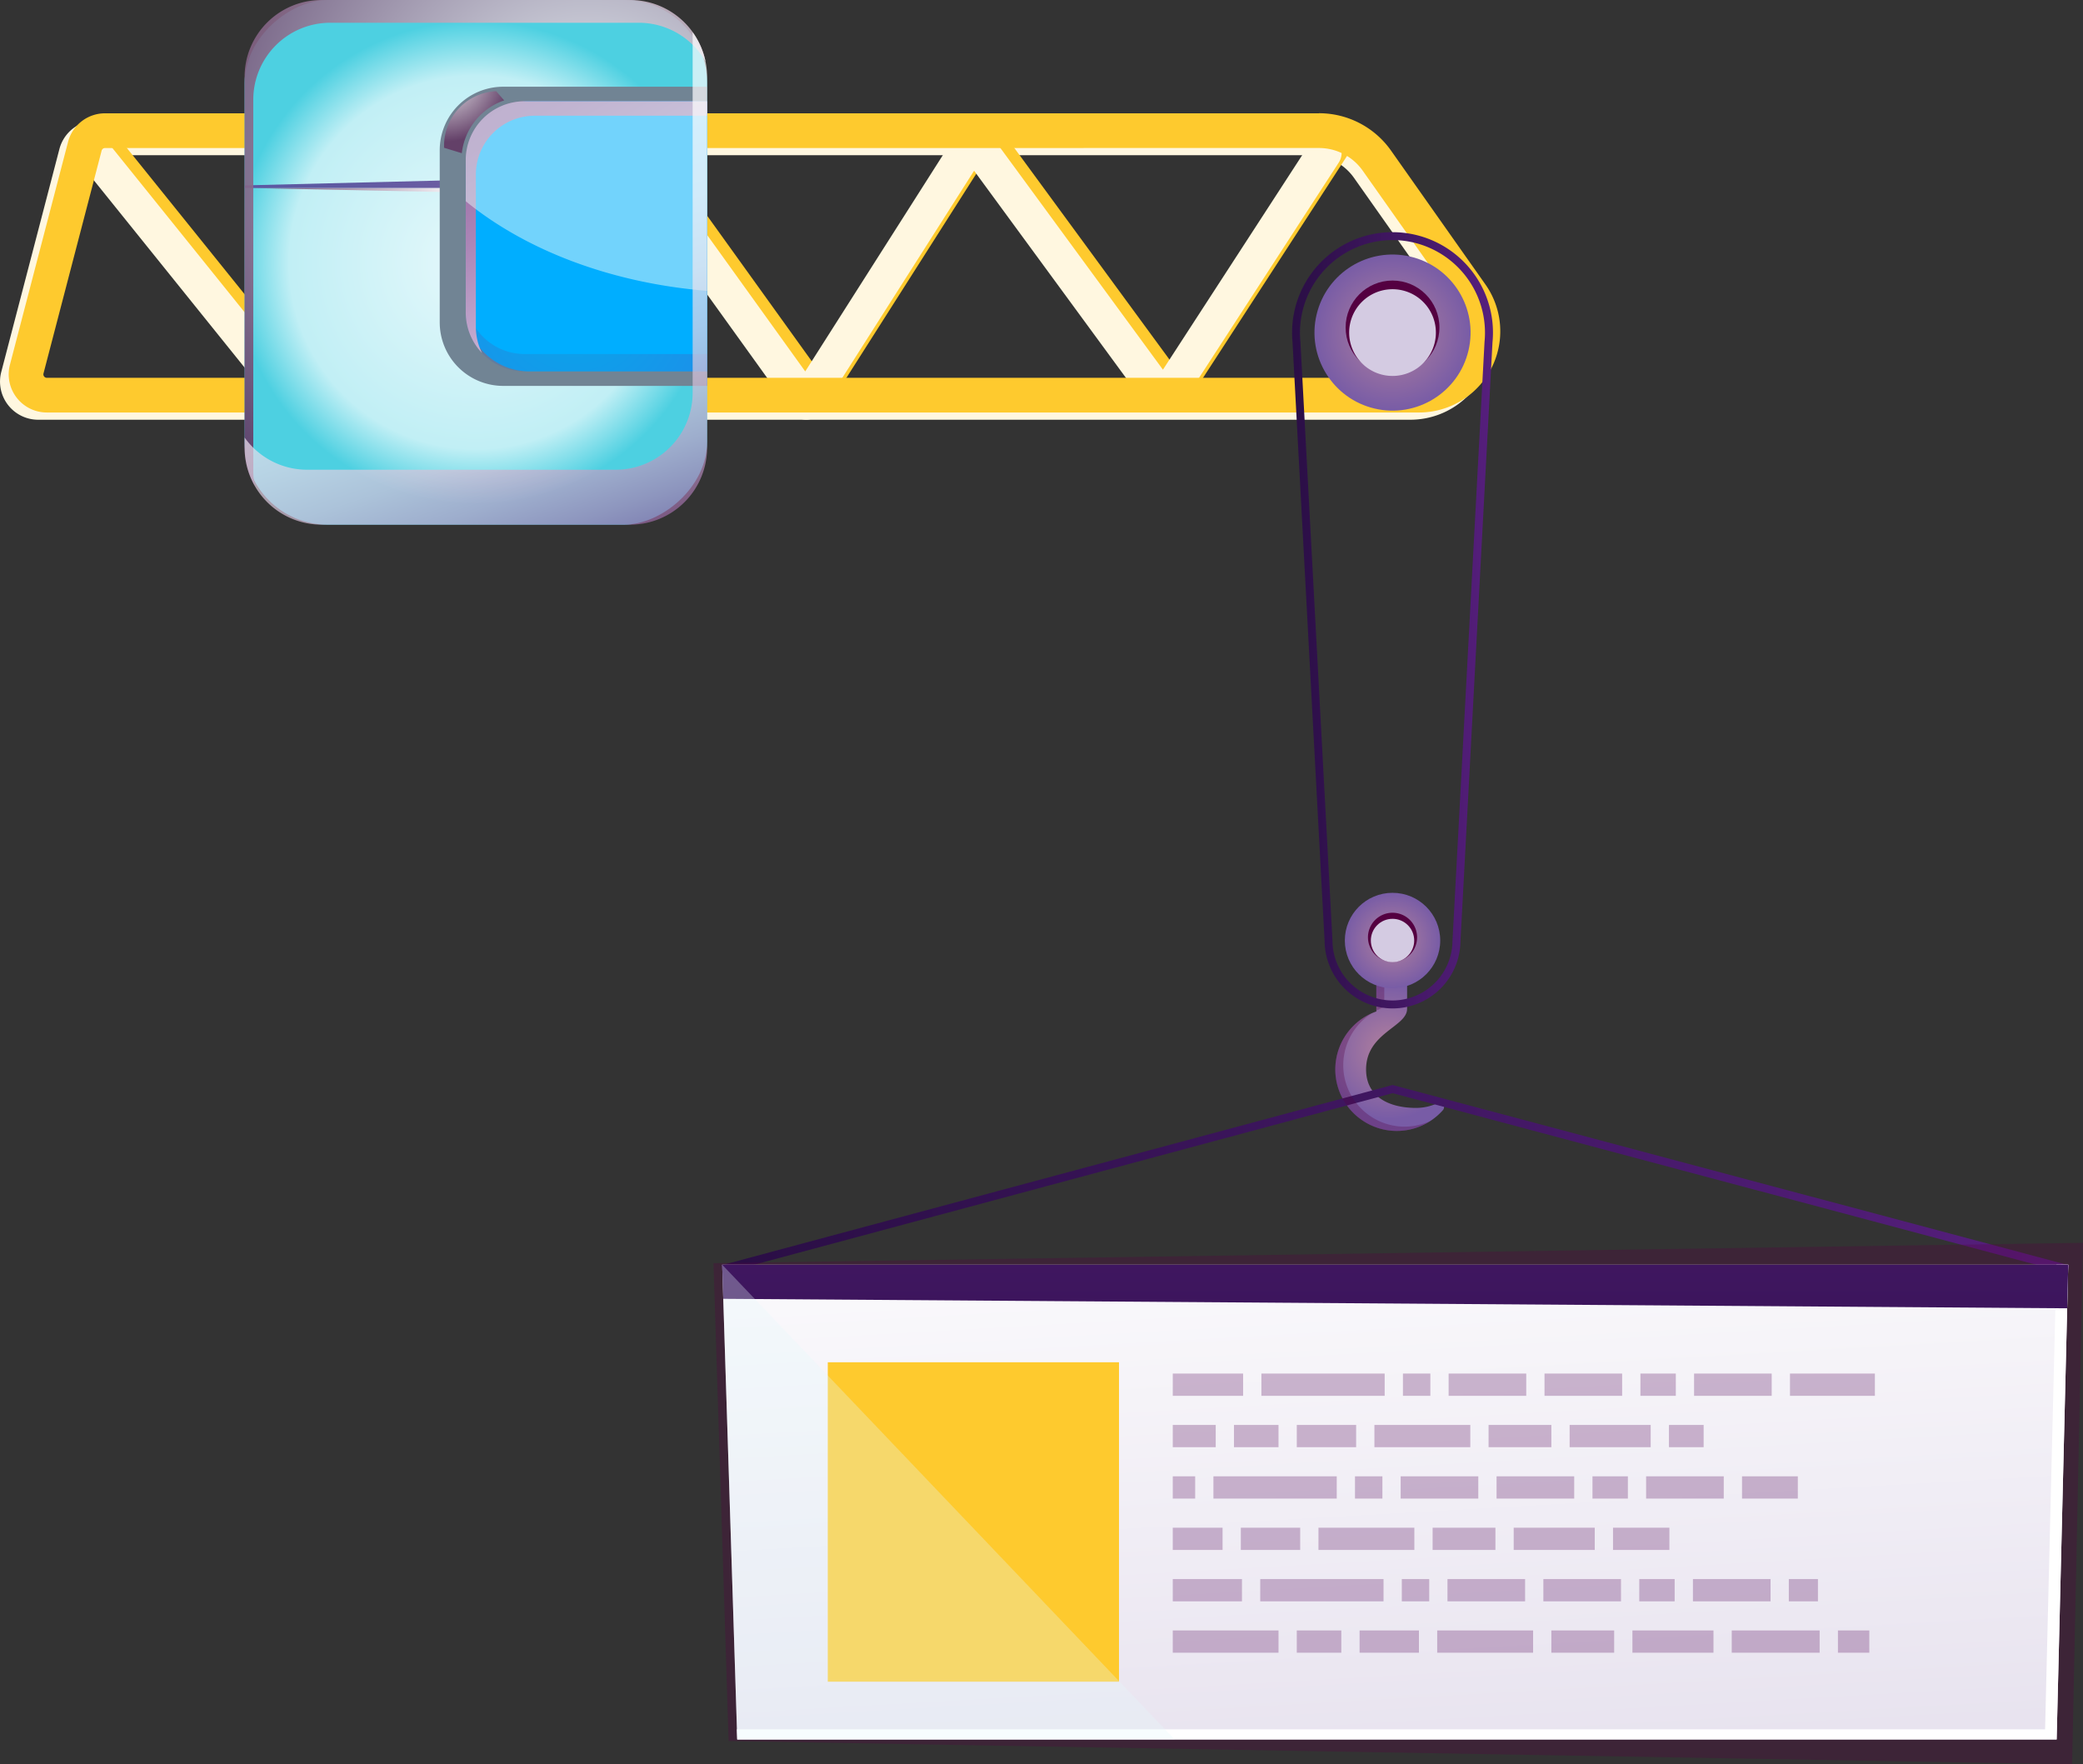 <svg xmlns="http://www.w3.org/2000/svg" xmlns:xlink="http://www.w3.org/1999/xlink" width="222.815" height="188.71" viewBox="0 0 222.815 188.71">
  <rect x="0" y="0" width="222.815" height="188.71" fill="#333333" stroke="none"/>
  <defs>
    <radialGradient id="radial-gradient" cx="0.5" cy="0.5" r="0.427" gradientTransform="translate(-0.238) scale(1.477 1)" gradientUnits="objectBoundingBox">
      <stop offset="0" stop-color="#b3819d"/>
      <stop offset="1" stop-color="#785ca6"/>
    </radialGradient>
    <linearGradient id="linear-gradient" y1="0.5" x2="1" y2="0.5" gradientUnits="objectBoundingBox">
      <stop offset="0.006" stop-color="#2a0e45"/>
      <stop offset="1" stop-color="#561f7d"/>
    </linearGradient>
    <linearGradient id="linear-gradient-2" x1="0.647" y1="1.383" x2="0.376" y2="-0.31" gradientUnits="objectBoundingBox">
      <stop offset="0.017" stop-color="#e2dceb"/>
      <stop offset="1" stop-color="#fff"/>
    </linearGradient>
    <linearGradient id="linear-gradient-3" x1="0.617" y1="8.376" x2="0.362" y2="-9.053" xlink:href="#linear-gradient"/>
    <radialGradient id="radial-gradient-2" cx="0.5" cy="0.5" r="0.5" gradientTransform="translate(0.872 -0.101) rotate(76.774)" xlink:href="#radial-gradient"/>
    <radialGradient id="radial-gradient-3" cx="0.5" cy="0.5" r="0.5" gradientTransform="matrix(1, 0, 0, 1, 0, 0)" xlink:href="#radial-gradient"/>
    <radialGradient id="radial-gradient-4" cx="0.5" cy="0.5" r="0.535" gradientTransform="translate(0.059 1) rotate(-90) scale(1 0.882)" gradientUnits="objectBoundingBox">
      <stop offset="0.02" stop-color="#e5f8fb"/>
      <stop offset="0.754" stop-color="#c1eff5"/>
      <stop offset="0.975" stop-color="#4dd0e1"/>
    </radialGradient>
    <linearGradient id="linear-gradient-5" y1="0.5" x2="1" y2="0.5" gradientUnits="objectBoundingBox">
      <stop offset="0" stop-color="#623964"/>
      <stop offset="1" stop-color="#fff"/>
    </linearGradient>
    <linearGradient id="linear-gradient-6" y1="0.5" x2="1" y2="0.5" gradientUnits="objectBoundingBox">
      <stop offset="0" stop-color="#5b58a3"/>
      <stop offset="0.439" stop-color="#5e59a2"/>
      <stop offset="0.848" stop-color="#695ca2"/>
      <stop offset="0.994" stop-color="#705ea2"/>
    </linearGradient>
    <radialGradient id="radial-gradient-5" cx="0.351" cy="0.088" r="0.982" gradientTransform="translate(-6.718 -47.393) scale(0.894 1.24)" gradientUnits="objectBoundingBox">
      <stop offset="0" stop-color="#f5fafe"/>
      <stop offset="0.185" stop-color="#eef6fd"/>
      <stop offset="0.451" stop-color="#daecfa"/>
      <stop offset="0.754" stop-color="#bddcf6"/>
      <stop offset="0.975" stop-color="#718494"/>
    </radialGradient>
    <radialGradient id="radial-gradient-6" cx="0.351" cy="0.088" r="0.982" gradientTransform="translate(-7.451 -52.486) scale(0.894 1.24)" gradientUnits="objectBoundingBox">
      <stop offset="0.006" stop-color="#60dbff"/>
      <stop offset="0.182" stop-color="#56d6ff"/>
      <stop offset="0.479" stop-color="#3ccaff"/>
      <stop offset="0.857" stop-color="#11b6ff"/>
      <stop offset="1" stop-color="#00aeff"/>
    </radialGradient>
    <radialGradient id="radial-gradient-7" cx="0.351" cy="0.087" r="2.135" gradientTransform="translate(0.342) scale(0.316 1)" gradientUnits="objectBoundingBox">
      <stop offset="0.025" stop-color="#1b95b8"/>
      <stop offset="0.939" stop-color="#5a4fbc"/>
    </radialGradient>
    <linearGradient id="linear-gradient-7" x1="0.826" y1="1.034" x2="0.209" y2="-0.074" gradientUnits="objectBoundingBox">
      <stop offset="0" stop-color="#e7e3f4"/>
      <stop offset="0.073" stop-color="#dfd6eb"/>
      <stop offset="0.372" stop-color="#c1a7cc"/>
      <stop offset="0.637" stop-color="#ab85b6"/>
      <stop offset="0.856" stop-color="#9e70a8"/>
      <stop offset="1" stop-color="#9a69a4"/>
    </linearGradient>
    <radialGradient id="radial-gradient-8" cx="0.039" cy="-0.239" r="1.053" gradientTransform="translate(-0.016) scale(1.031 1)" gradientUnits="objectBoundingBox">
      <stop offset="0" stop-color="#fff"/>
      <stop offset="1" stop-color="#623964"/>
    </radialGradient>
    <radialGradient id="radial-gradient-9" cx="0.731" cy="0.329" r="0.915" gradientTransform="translate(-0.027) scale(1.054 1)" xlink:href="#radial-gradient-8"/>
    <linearGradient id="linear-gradient-8" x1="0.685" y1="1.054" x2="0.328" y2="-0.078" gradientUnits="objectBoundingBox">
      <stop offset="0" stop-color="#9a69a4"/>
      <stop offset="0.039" stop-color="#a87eb0"/>
      <stop offset="0.113" stop-color="#bfa0c5"/>
      <stop offset="0.196" stop-color="#d3bed7"/>
      <stop offset="0.286" stop-color="#e3d5e6"/>
      <stop offset="0.388" stop-color="#efe8f1"/>
      <stop offset="0.509" stop-color="#f8f5f9"/>
      <stop offset="0.667" stop-color="#fdfcfd"/>
      <stop offset="1" stop-color="#fff"/>
    </linearGradient>
  </defs>
  <g id="Grupo_215598" data-name="Grupo 215598" transform="translate(11704.145 12210.813)">
    <g id="Grupo_213747" data-name="Grupo 213747" transform="translate(-11719.082 -12280.402)">
      <path id="Trazado_225042" data-name="Trazado 225042" d="M166.412,188.093c-2.954,0-5.348-1.236-5.348-4.114,0-3.93,4.388-4.548,4.388-6.483v-4.121h-3.291v4.4a6.578,6.578,0,1,0,7.133,10.542.478.478,0,0,0-.555-.747A5.442,5.442,0,0,1,166.412,188.093Z" fill="url(#radial-gradient)"/>
      <path id="Trazado_225043" data-name="Trazado 225043" d="M155.1,86.193a5.725,5.725,0,0,1,4.674,2.423l10.1,14.314a4.976,4.976,0,0,1-4.066,7.844H19.02a.37.37,0,0,1-.358-.464l6.219-23.84a.37.37,0,0,1,.358-.277Zm0-3.711H25.239a4.08,4.08,0,0,0-3.948,3.051l-6.219,23.841a4.08,4.08,0,0,0,3.948,5.11H165.8a8.686,8.686,0,0,0,7.1-13.693l-10.1-14.314a9.431,9.431,0,0,0-7.706-3.995Z" fill="#fff7e0"/>
      <g id="Grupo_213719" data-name="Grupo 213719">
        <path id="Trazado_225044" data-name="Trazado 225044" d="M236.063,205.752l-72.169-19.234L92.3,205.752l-.221-.819,71.817-19.292.11.029,72.279,19.262Z" fill="url(#linear-gradient)"/>
      </g>
      <g id="Grupo_213720" data-name="Grupo 213720" opacity="0.3" style="mix-blend-mode: multiply;isolation: isolate">
        <path id="Trazado_225045" data-name="Trazado 225045" d="M163.011,177.316v-3.941h-.85v4.317A6.589,6.589,0,0,1,163.011,177.316Z" fill="#540041"/>
        <path id="Trazado_225046" data-name="Trazado 225046" d="M164.431,190.053a6.574,6.574,0,0,1-2.767-12.073,6.574,6.574,0,1,0,6.244,11.525A6.563,6.563,0,0,1,164.431,190.053Z" fill="#540041"/>
      </g>
      <path id="Trazado_225047" data-name="Trazado 225047" d="M47.6,113.944a1.709,1.709,0,0,1-.189-.01,1.853,1.853,0,0,1-1.256-.682L24.121,85.887a1.854,1.854,0,1,1,2.889-2.326l20.854,25.9,32.873-27.1a1.856,1.856,0,0,1,2.686.348L102,108.548,118.383,82.8a1.855,1.855,0,0,1,3.062-.1l18.817,25.661,15.7-24.183a1.855,1.855,0,0,1,3.112,2.02l-17.16,26.437a1.856,1.856,0,0,1-3.053.087l-18.8-25.641-16.4,25.772a1.855,1.855,0,0,1-3.071.087L81.567,86.489,48.776,113.52A1.858,1.858,0,0,1,47.6,113.944Z" fill="#feca2e" style="mix-blend-mode: multiply;isolation: isolate"/>
      <path id="Trazado_225048" data-name="Trazado 225048" d="M46.668,114.717a1.692,1.692,0,0,1-.188-.01,1.854,1.854,0,0,1-1.257-.682L23.193,86.66a1.855,1.855,0,0,1,2.89-2.326l20.853,25.9,32.873-27.1a1.857,1.857,0,0,1,2.687.348l18.575,25.835,16.384-25.748a1.855,1.855,0,0,1,3.062-.1l18.817,25.661,15.7-24.183a1.855,1.855,0,0,1,3.113,2.02l-17.161,26.437a1.856,1.856,0,0,1-3.053.087l-18.8-25.641-16.4,25.772a1.856,1.856,0,0,1-3.072.087L80.64,87.262,47.848,114.293A1.856,1.856,0,0,1,46.668,114.717Z" fill="#fff7e0"/>
      <path id="Trazado_225049" data-name="Trazado 225049" d="M156.028,85.42a5.727,5.727,0,0,1,4.675,2.423l10.1,14.314A4.976,4.976,0,0,1,166.732,110H19.948a.371.371,0,0,1-.359-.464L25.809,85.7a.369.369,0,0,1,.358-.276Zm0-3.711H26.167a4.08,4.08,0,0,0-3.948,3.051L16,108.6a4.081,4.081,0,0,0,3.949,5.11H166.732a8.687,8.687,0,0,0,7.1-13.693L163.735,85.7a9.431,9.431,0,0,0-7.707-4Z" fill="#feca2e" style="mix-blend-mode: multiply;isolation: isolate"/>
      <path id="Trazado_225050" data-name="Trazado 225050" d="M91.259,204.7l1.619,51.11L236.586,258.3l1.167-55.777Z" fill="#540041" fill-rule="evenodd" opacity="0.3" style="mix-blend-mode: multiply;isolation: isolate"/>
      <path id="Trazado_225051" data-name="Trazado 225051" d="M92.186,204.863,93.8,255.649H234.934l1.238-50.786Z" fill-rule="evenodd" fill="url(#linear-gradient-2)"/>
      <path id="Trazado_225052" data-name="Trazado 225052" d="M234.909,204.863l-1.212,49.7H93.761l.034,1.082H234.934l1.238-50.786Z" fill="#fff" fill-rule="evenodd"/>
      <path id="Trazado_225053" data-name="Trazado 225053" d="M236.172,204.863H92.186l.116,3.649,143.757,1.014Z" fill-rule="evenodd" fill="url(#linear-gradient-3)"/>
      <g id="Grupo_213721" data-name="Grupo 213721" opacity="0.3" style="mix-blend-mode: multiply;isolation: isolate">
        <rect id="Rectángulo_303315" data-name="Rectángulo 303315" width="2.931" height="2.381" transform="translate(159.879 227.498)" fill="#5e1765"/>
        <rect id="Rectángulo_303316" data-name="Rectángulo 303316" width="2.931" height="2.381" transform="translate(164.886 238.489)" fill="#5e1765"/>
        <rect id="Rectángulo_303317" data-name="Rectángulo 303317" width="8.304" height="2.381" transform="translate(175.022 227.498)" fill="#5e1765"/>
        <rect id="Rectángulo_303318" data-name="Rectángulo 303318" width="8.304" height="2.381" transform="translate(164.764 227.498)" fill="#5e1765"/>
        <rect id="Rectángulo_303319" data-name="Rectángulo 303319" width="8.304" height="2.381" transform="translate(169.771 238.489)" fill="#5e1765"/>
        <rect id="Rectángulo_303320" data-name="Rectángulo 303320" width="3.71" height="2.381" transform="translate(193.463 222.002)" fill="#5e1765"/>
        <rect id="Rectángulo_303321" data-name="Rectángulo 303321" width="3.786" height="2.381" transform="translate(190.41 216.507)" fill="#5e1765"/>
        <rect id="Rectángulo_303322" data-name="Rectángulo 303322" width="8.304" height="2.381" transform="translate(180.029 238.489)" fill="#5e1765"/>
        <rect id="Rectángulo_303323" data-name="Rectángulo 303323" width="8.304" height="2.381" transform="translate(191.02 227.498)" fill="#5e1765"/>
        <rect id="Rectángulo_303324" data-name="Rectángulo 303324" width="3.786" height="2.381" transform="translate(190.287 238.489)" fill="#5e1765"/>
        <rect id="Rectángulo_303325" data-name="Rectángulo 303325" width="8.304" height="2.381" transform="translate(196.027 238.489)" fill="#5e1765"/>
        <rect id="Rectángulo_303326" data-name="Rectángulo 303326" width="10.258" height="2.381" transform="translate(155.971 232.993)" fill="#5e1765"/>
        <rect id="Rectángulo_303327" data-name="Rectángulo 303327" width="8.304" height="2.381" transform="translate(180.151 216.507)" fill="#5e1765"/>
        <rect id="Rectángulo_303328" data-name="Rectángulo 303328" width="6.717" height="2.381" transform="translate(168.183 232.993)" fill="#5e1765"/>
        <rect id="Rectángulo_303329" data-name="Rectángulo 303329" width="13.189" height="2.381" transform="translate(144.736 227.498)" fill="#5e1765"/>
        <rect id="Rectángulo_303330" data-name="Rectángulo 303330" width="6.35" height="2.381" transform="translate(153.651 222.002)" fill="#5e1765"/>
        <rect id="Rectángulo_303331" data-name="Rectángulo 303331" width="4.763" height="2.381" transform="translate(146.934 222.002)" fill="#5e1765"/>
        <rect id="Rectángulo_303332" data-name="Rectángulo 303332" width="6.03" height="2.381" transform="translate(187.479 232.993)" fill="#5e1765"/>
        <rect id="Rectángulo_303333" data-name="Rectángulo 303333" width="10.258" height="2.381" transform="translate(161.955 222.002)" fill="#5e1765"/>
        <rect id="Rectángulo_303334" data-name="Rectángulo 303334" width="8.671" height="2.381" transform="translate(176.854 232.993)" fill="#5e1765"/>
        <rect id="Rectángulo_303335" data-name="Rectángulo 303335" width="8.671" height="2.381" transform="translate(182.838 222.002)" fill="#5e1765"/>
        <rect id="Rectángulo_303336" data-name="Rectángulo 303336" width="6.717" height="2.381" transform="translate(174.167 222.002)" fill="#5e1765"/>
        <rect id="Rectángulo_303337" data-name="Rectángulo 303337" width="3.786" height="2.381" transform="translate(185.281 227.498)" fill="#5e1765"/>
        <rect id="Rectángulo_303338" data-name="Rectángulo 303338" width="4.595" height="2.381" transform="translate(140.386 222.002)" fill="#5e1765"/>
        <rect id="Rectángulo_303339" data-name="Rectángulo 303339" width="8.304" height="2.381" transform="translate(169.893 216.507)" fill="#5e1765"/>
        <rect id="Rectángulo_303340" data-name="Rectángulo 303340" width="5.969" height="2.381" transform="translate(201.278 227.498)" fill="#5e1765"/>
        <rect id="Rectángulo_303341" data-name="Rectángulo 303341" width="8.304" height="2.381" transform="translate(196.149 216.507)" fill="#5e1765"/>
        <rect id="Rectángulo_303342" data-name="Rectángulo 303342" width="2.396" height="2.381" transform="translate(140.386 227.498)" fill="#5e1765"/>
        <rect id="Rectángulo_303343" data-name="Rectángulo 303343" width="9.083" height="2.381" transform="translate(206.408 216.507)" fill="#5e1765"/>
        <rect id="Rectángulo_303344" data-name="Rectángulo 303344" width="3.358" height="2.381" transform="translate(211.537 243.984)" fill="#5e1765"/>
        <rect id="Rectángulo_303345" data-name="Rectángulo 303345" width="3.114" height="2.381" transform="translate(206.285 238.489)" fill="#5e1765"/>
        <rect id="Rectángulo_303346" data-name="Rectángulo 303346" width="11.311" height="2.381" transform="translate(140.386 243.984)" fill="#5e1765"/>
        <rect id="Rectángulo_303347" data-name="Rectángulo 303347" width="7.403" height="2.381" transform="translate(140.386 238.489)" fill="#5e1765"/>
        <rect id="Rectángulo_303348" data-name="Rectángulo 303348" width="5.327" height="2.381" transform="translate(140.386 232.993)" fill="#5e1765"/>
        <rect id="Rectángulo_303349" data-name="Rectángulo 303349" width="7.526" height="2.381" transform="translate(140.386 216.507)" fill="#5e1765"/>
        <rect id="Rectángulo_303350" data-name="Rectángulo 303350" width="6.35" height="2.381" transform="translate(147.667 232.993)" fill="#5e1765"/>
        <rect id="Rectángulo_303351" data-name="Rectángulo 303351" width="13.189" height="2.381" transform="translate(149.743 238.489)" fill="#5e1765"/>
        <rect id="Rectángulo_303352" data-name="Rectángulo 303352" width="2.931" height="2.381" transform="translate(165.008 216.507)" fill="#5e1765"/>
        <rect id="Rectángulo_303353" data-name="Rectángulo 303353" width="13.189" height="2.381" transform="translate(149.865 216.507)" fill="#5e1765"/>
        <rect id="Rectángulo_303354" data-name="Rectángulo 303354" width="4.763" height="2.381" transform="translate(153.651 243.984)" fill="#5e1765"/>
        <rect id="Rectángulo_303355" data-name="Rectángulo 303355" width="9.403" height="2.381" transform="translate(200.179 243.984)" fill="#5e1765"/>
        <rect id="Rectángulo_303356" data-name="Rectángulo 303356" width="6.717" height="2.381" transform="translate(180.884 243.984)" fill="#5e1765"/>
        <rect id="Rectángulo_303357" data-name="Rectángulo 303357" width="8.671" height="2.381" transform="translate(189.555 243.984)" fill="#5e1765"/>
        <rect id="Rectángulo_303358" data-name="Rectángulo 303358" width="6.35" height="2.381" transform="translate(160.368 243.984)" fill="#5e1765"/>
        <rect id="Rectángulo_303359" data-name="Rectángulo 303359" width="10.258" height="2.381" transform="translate(168.672 243.984)" fill="#5e1765"/>
      </g>
      <rect id="Rectángulo_303360" data-name="Rectángulo 303360" width="31.152" height="34.166" transform="translate(103.483 215.299)" fill="#feca2e"/>
      <path id="Trazado_225054" data-name="Trazado 225054" d="M92.186,204.863,93.8,255.649h46.792Z" fill="#e5f8fb" fill-rule="evenodd" opacity="0.3" style="mix-blend-mode: soft-light;isolation: isolate"/>
      <circle id="Elipse_16422" data-name="Elipse 16422" cx="8.348" cy="8.348" r="8.348" transform="translate(153.856 111.379) rotate(-76.774)" fill="url(#radial-gradient-2)"/>
      <circle id="Elipse_16423" data-name="Elipse 16423" cx="5.017" cy="5.017" r="5.017" transform="translate(158.876 99.596)" fill="#540041"/>
      <path id="Trazado_225055" data-name="Trazado 225055" d="M168.531,105.162a4.638,4.638,0,1,1-4.638-4.638A4.638,4.638,0,0,1,168.531,105.162Z" fill="#d4cbe2"/>
      <g id="Grupo_213722" data-name="Grupo 213722">
        <path id="Trazado_225056" data-name="Trazado 225056" d="M163.893,177.452a7.287,7.287,0,0,1-7.265-7.2l-3.433-64.1c-.028-.283-.046-.632-.046-.985a10.744,10.744,0,1,1,21.488,0c0,.352-.018.7-.051,1.044l-3.428,64.1A7.263,7.263,0,0,1,163.893,177.452Zm0-82.185a9.906,9.906,0,0,0-9.9,9.9c0,.324.017.644.044.921l3.434,64.14a6.417,6.417,0,0,0,12.833.058l3.431-64.138c.032-.335.048-.656.048-.981A9.906,9.906,0,0,0,163.893,95.267Z" fill="url(#linear-gradient)"/>
      </g>
      <circle id="Elipse_16424" data-name="Elipse 16424" cx="5.102" cy="5.102" r="5.102" transform="translate(158.791 165.085)" fill="url(#radial-gradient-3)"/>
      <path id="Trazado_225057" data-name="Trazado 225057" d="M166.521,169.846a2.628,2.628,0,1,1-2.628-2.628A2.628,2.628,0,0,1,166.521,169.846Z" fill="#540041"/>
      <circle id="Elipse_16425" data-name="Elipse 16425" cx="2.319" cy="2.319" r="2.319" transform="translate(161.574 167.867)" fill="#d4cbe2"/>
      <g id="Grupo_213723" data-name="Grupo 213723">
        <rect id="Rectángulo_303361" data-name="Rectángulo 303361" width="56.12" height="49.472" rx="8.875" transform="translate(90.574 69.589) rotate(90)" fill="url(#radial-gradient-4)"/>
        <path id="Trazado_225058" data-name="Trazado 225058" d="M41.1,89.687H64.447v.483Z" fill="url(#linear-gradient-5)" style="mix-blend-mode: screen;isolation: isolate"/>
        <path id="Trazado_225059" data-name="Trazado 225059" d="M41.1,89.687H64.447l-2.242-.792-21.045.522Z" fill="url(#linear-gradient-6)"/>
        <path id="Rectángulo_303362" data-name="Rectángulo 303362" d="M0,0H32a0,0,0,0,1,0,0V21.809A6.792,6.792,0,0,1,25.21,28.6H6.792A6.792,6.792,0,0,1,0,21.809V0A0,0,0,0,1,0,0Z" transform="translate(90.574 78.865) rotate(90)" fill="url(#radial-gradient-5)"/>
        <path id="Rectángulo_303363" data-name="Rectángulo 303363" d="M0,0H28.888a0,0,0,0,1,0,0V19.026A6.792,6.792,0,0,1,22.1,25.818H6.792A6.792,6.792,0,0,1,0,19.026V0A0,0,0,0,1,0,0Z" transform="translate(90.574 80.421) rotate(90)" fill="url(#radial-gradient-6)"/>
        <path id="Trazado_225060" data-name="Trazado 225060" d="M64.756,101.155v1.855a6.3,6.3,0,0,0,6.3,6.3H90.574v-1.855H71.056A6.3,6.3,0,0,1,64.756,101.155Z" opacity="0.3" fill="url(#radial-gradient-7)"/>
        <path id="Trazado_225061" data-name="Trazado 225061" d="M65.839,104.556V88.267a6.3,6.3,0,0,1,6.3-6.3H90.574V80.421H71.056a6.3,6.3,0,0,0-6.3,6.3V103.01a6.274,6.274,0,0,0,1.743,4.342A6.261,6.261,0,0,1,65.839,104.556Z" fill="url(#linear-gradient-7)" style="mix-blend-mode: multiply;isolation: isolate"/>
        <path id="Trazado_225062" data-name="Trazado 225062" d="M64.756,86.721v4.391c6.352,5.2,15.478,8.749,25.818,9.586V80.421H71.056A6.3,6.3,0,0,0,64.756,86.721Z" fill="#e5f8fb" opacity="0.5" style="mix-blend-mode: soft-light;isolation: isolate"/>
        <path id="Trazado_225063" data-name="Trazado 225063" d="M64.336,85.974a6.776,6.776,0,0,1,4.531-5.646l-.855-.986a5.838,5.838,0,0,0-5.575,5.822v.23Z" opacity="0.91" fill="url(#radial-gradient-8)" style="mix-blend-mode: screen;isolation: isolate"/>
        <path id="Trazado_225064" data-name="Trazado 225064" d="M42.03,119.911V80.256a8.232,8.232,0,0,1,8.233-8.232H83.269a8.222,8.222,0,0,1,7.139,4.143,8.235,8.235,0,0,0-8.066-6.578H49.335A8.231,8.231,0,0,0,41.1,77.821v39.655a8.174,8.174,0,0,0,1.094,4.089A8.263,8.263,0,0,1,42.03,119.911Z" opacity="0.91" fill="url(#radial-gradient-9)" style="mix-blend-mode: screen;isolation: isolate"/>
        <path id="Trazado_225065" data-name="Trazado 225065" d="M89.028,73.031V111.6a8.231,8.231,0,0,1-8.232,8.232H47.789a8.212,8.212,0,0,1-6.686-3.442v1.085a8.232,8.232,0,0,0,8.232,8.232H82.342a8.232,8.232,0,0,0,8.232-8.232V77.821A8.178,8.178,0,0,0,89.028,73.031Z" opacity="0.71" fill="url(#linear-gradient-8)" style="mix-blend-mode: multiply;isolation: isolate"/>
      </g>
    </g>
  </g>
</svg>
